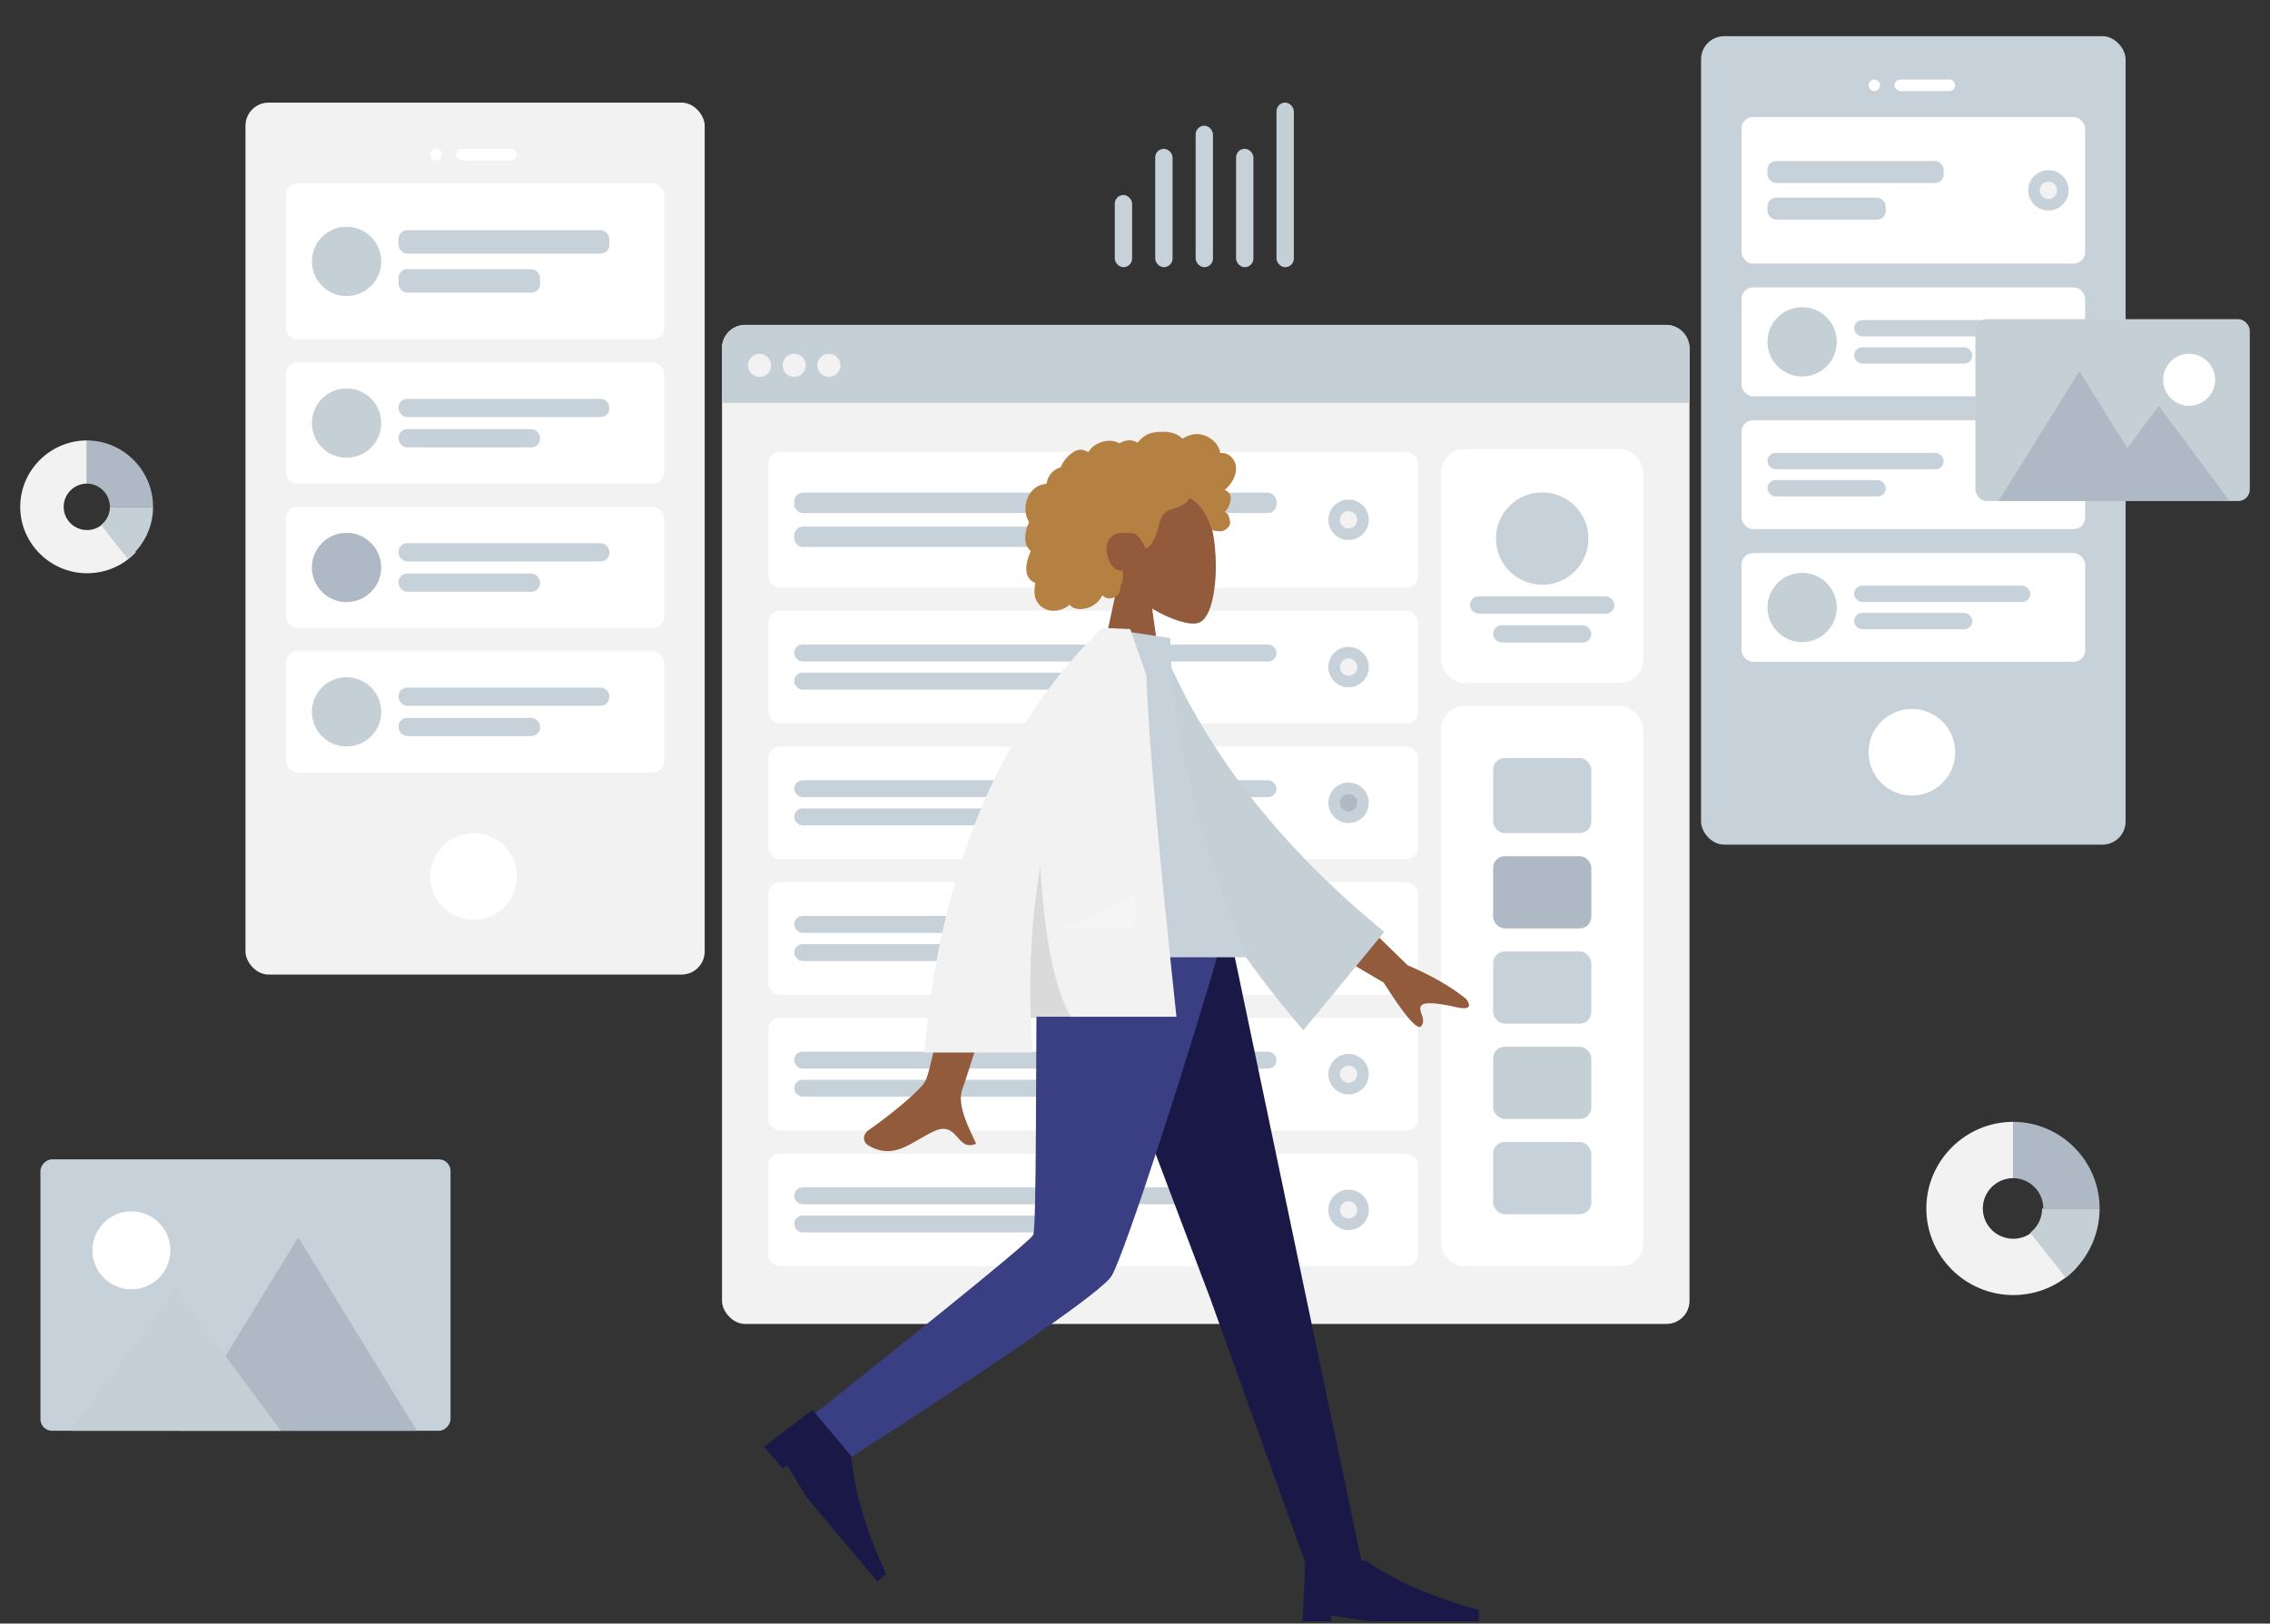 <svg viewBox="131 78.462 786 562.308" xmlns="http://www.w3.org/2000/svg" overflow="visible" xmlns:xlink="http://www.w3.org/1999/xlink" width="786px" height="562.308px"><rect x="131" y="78.462" width="786" height="562.308" fill="#333333" stroke="none"/><g id="Master/Scene/1 Character" stroke="none" stroke-width="1" fill="none" fill-rule="evenodd"><g id="Background" transform="translate(-3, 0) scale(1 1)"><g id="Background/Wireframe 2" stroke="none" stroke-width="1" fill="none" fill-rule="evenodd"><g id="Mobile3" transform="translate(723, 91)"><rect id="Container" fill="#C7D1D9" x="0" y="0" width="147" height="280" rx="8"/><circle id="Touch" fill="#FFF" cx="73" cy="248" r="15"/><g id="Camera" transform="translate(58, 15)" fill="#FFF"><circle id="Lens" cx="2" cy="2" r="2"/><rect id="Sensor" x="9" y="0" width="21" height="4" rx="2"/></g><g id="Rows" transform="translate(14, 28)"><g id="Row"><rect id="Container" fill="#FFF" x="0" y="0" width="119" height="50.765" rx="4"/><g id="Text-Stuff" transform="translate(9, 15.228)" fill="#C7D1D9"><rect id="Label" x="0" y="0" width="61" height="7.614" rx="3"/><rect id="Label" x="0" y="12.69" width="40.945" height="7.614" rx="3"/></g><g id="Check" transform="translate(99.282, 18.38)"><circle id="Background" fill="#C7D1D9" cx="7" cy="7" r="7"/><circle id="Indicator" fill="#F2F2F2" cx="7" cy="7" r="3"/></g></g><g id="Row" transform="translate(0, 59)"><rect id="Background" fill="#FFF" x="0" y="0" width="119" height="37.706" rx="4"/><g id="Text" transform="translate(39, 11.314)" fill="#C7D1D9"><rect id="Name" x="0" y="0" width="61" height="5.657" rx="2.829"/><rect id="Name" x="0" y="9.428" width="40.945" height="5.657" rx="2.829"/></g><circle id="Avatar" fill="#C5CFD6" cx="21" cy="18.857" r="12"/></g><g id="Row" transform="translate(0, 105)"><rect id="Container" fill="#FFF" x="0" y="0" width="119" height="37.706" rx="4"/><g id="Text-Stuff" transform="translate(9, 11.314)" fill="#C7D1D9"><rect id="Label" x="0" y="0" width="61" height="5.657" rx="2.829"/><rect id="Label" x="0" y="9.428" width="40.945" height="5.657" rx="2.829"/></g><g id="Check" transform="translate(99.282, 11.857)"><circle id="Background" fill="#C7D1D9" cx="7" cy="7" r="7"/><circle id="Indicator" fill="#F2F2F2" cx="7" cy="7" r="3"/></g></g><g id="Row" transform="translate(0, 151)"><rect id="Background" fill="#FFF" x="0" y="0" width="119" height="37.706" rx="4"/><g id="Text" transform="translate(39, 11.314)" fill="#C7D1D9"><rect id="Name" x="0" y="0" width="61" height="5.657" rx="2.829"/><rect id="Name" x="0" y="9.428" width="40.945" height="5.657" rx="2.829"/></g><circle id="Avatar" fill="#C5CFD6" cx="21" cy="18.857" r="12"/></g></g></g><g id="Mobile3" transform="translate(219, 114)"><rect id="Container" fill="#F2F2F2" x="0" y="0" width="159" height="302" rx="8"/><circle id="Touch" fill="#FFF" cx="79" cy="268" r="15"/><g id="Camera" transform="translate(64, 16)" fill="#FFF"><circle id="Lens" cx="2" cy="2" r="2"/><rect id="Sensor" x="9" y="0" width="21" height="4" rx="2"/></g><g id="Rows" transform="translate(14, 28)"><g id="Row"><rect id="Background" fill="#FFF" x="0" y="0" width="131" height="54" rx="4"/><g id="Text" transform="translate(39, 16.2)" fill="#C7D1D9"><rect id="Name" x="0" y="0" width="73" height="8.1" rx="3"/><rect id="Name" x="0" y="13.5" width="49" height="8.1" rx="3"/></g><circle id="Avatar" fill="#C5CFD6" cx="21" cy="27" r="12"/></g><g id="Row" transform="translate(0, 62)"><rect id="Background" fill="#FFF" x="0" y="0" width="131" height="42" rx="4"/><g id="Text" transform="translate(39, 12.6)" fill="#C7D1D9"><rect id="Name" x="0" y="0" width="73" height="6.3" rx="3"/><rect id="Name" x="0" y="10.5" width="49" height="6.3" rx="3"/></g><circle id="Avatar" fill="#C5CFD6" cx="21" cy="21" r="12"/></g><g id="Row" transform="translate(0, 112)"><rect id="Background" fill="#FFF" x="0" y="0" width="131" height="42" rx="4"/><g id="Text" transform="translate(39, 12.6)" fill="#C7D1D9"><rect id="Name" x="0" y="0" width="73" height="6.3" rx="3"/><rect id="Name" x="0" y="10.5" width="49" height="6.3" rx="3"/></g><circle id="Avatar" fill="#AFB9C5" cx="21" cy="21" r="12"/></g><g id="Row" transform="translate(0, 162)"><rect id="Background" fill="#FFF" x="0" y="0" width="131" height="42" rx="4"/><g id="Text" transform="translate(39, 12.6)" fill="#C7D1D9"><rect id="Name" x="0" y="0" width="73" height="6.3" rx="3"/><rect id="Name" x="0" y="10.5" width="49" height="6.3" rx="3"/></g><circle id="Avatar" fill="#C5CFD6" cx="21" cy="21" r="12"/></g></g></g><g id="Web" transform="translate(384, 191)"><rect id="Container" fill="#F2F2F2" x="0" y="0" width="335" height="346" rx="8"/><rect id="Background" fill="#FFF" x="249" y="43" width="70" height="81" rx="8"/><g id="Profile-Info" transform="translate(259, 58)" fill="#C7D1D9"><circle id="Avatar" cx="25" cy="16" r="16"/><rect id="Name" x="0" y="36" width="50" height="6" rx="3"/><rect id="Name" x="8" y="46" width="34" height="6" rx="3"/></g><path d="M8,0 L327,0 C331.418,-8.11624501e-16 335,3.582 335,8 L335,27 L335,27 L0,27 L0,8 C-5.41083001e-16,3.582 3.582,8.11624501e-16 8,0 Z" id="Header" fill="#C5CFD6"/><g id="Buttons" transform="translate(9, 10)" fill="#F2F2F2"><circle id="buttons" cx="4" cy="4" r="4"/><circle id="buttons" cx="16" cy="4" r="4"/><circle id="buttons" cx="28" cy="4" r="4"/></g><g id="Components" transform="translate(249, 132)"><rect id="Background" fill="#FFF" x="0" y="0" width="70" height="194" rx="8"/><g id="Rows" transform="translate(18, 18)"><rect id="Data" fill="#C7D1D9" x="0" y="0" width="34" height="26" rx="4"/><rect id="Data" fill="#AFB9C5" x="0" y="34" width="34" height="25" rx="4"/><rect id="Data" fill="#C7D1D9" x="0" y="67" width="34" height="25" rx="4"/><rect id="Data" fill="#C7D1D9" x="0" y="133" width="34" height="25" rx="4"/><rect id="Data" fill="#C5CFD6" x="0" y="100" width="34" height="25" rx="4"/></g></g><g id="Rows" transform="translate(16, 44)"><g id="Row"><rect id="Container" fill="#FFF" x="0" y="0" width="225" height="47" rx="4"/><g id="Text-Stuff" transform="translate(9, 14.1)" fill="#C7D1D9"><rect id="Label" x="0" y="0" width="167" height="7.05" rx="3"/><rect id="Label" x="0" y="11.75" width="112.096" height="7.05" rx="3"/></g><g id="Check" transform="translate(193.954, 16.5)"><circle id="Background" fill="#C7D1D9" cx="7" cy="7" r="7"/><circle id="Indicator" fill="#F2F2F2" cx="7" cy="7" r="3"/></g></g><g id="Row" transform="translate(0, 55)"><rect id="Container" fill="#FFF" x="0" y="0" width="225" height="39" rx="4"/><g id="Text-Stuff" transform="translate(9, 11.7)" fill="#C7D1D9"><rect id="Label" x="0" y="0" width="167" height="5.85" rx="2.925"/><rect id="Label" x="0" y="9.75" width="112.096" height="5.85" rx="2.925"/></g><g id="Check" transform="translate(193.954, 12.5)"><circle id="Background" fill="#C7D1D9" cx="7" cy="7" r="7"/><circle id="Indicator" fill="#F2F2F2" cx="7" cy="7" r="3"/></g></g><g id="Row" transform="translate(0, 102)"><rect id="Container" fill="#FFF" x="0" y="0" width="225" height="39" rx="4"/><g id="Text-Stuff" transform="translate(9, 11.7)" fill="#C7D1D9"><rect id="Label" x="0" y="0" width="167" height="5.85" rx="2.925"/><rect id="Label" x="0" y="9.75" width="112.096" height="5.85" rx="2.925"/></g><g id="Check" transform="translate(193.954, 12.5)"><circle id="Background" fill="#C7D1D9" cx="7" cy="7" r="7"/><circle id="Indicator" fill="#AFB9C5" cx="7" cy="7" r="3"/></g></g><g id="Row" transform="translate(0, 243)"><rect id="Container" fill="#FFF" x="0" y="0" width="225" height="39" rx="4"/><g id="Text-Stuff" transform="translate(9, 11.7)" fill="#C7D1D9"><rect id="Label" x="0" y="0" width="167" height="5.85" rx="2.925"/><rect id="Label" x="0" y="9.75" width="112.096" height="5.85" rx="2.925"/></g><g id="Check" transform="translate(193.954, 12.5)"><circle id="Background" fill="#C7D1D9" cx="7" cy="7" r="7"/><circle id="Indicator" fill="#F2F2F2" cx="7" cy="7" r="3"/></g></g><g id="Row" transform="translate(0, 196)"><rect id="Container" fill="#FFF" x="0" y="0" width="225" height="39" rx="4"/><g id="Text-Stuff" transform="translate(9, 11.7)" fill="#C7D1D9"><rect id="Label" x="0" y="0" width="167" height="5.85" rx="2.925"/><rect id="Label" x="0" y="9.75" width="112.096" height="5.85" rx="2.925"/></g><g id="Check" transform="translate(193.954, 12.5)"><circle id="Background" fill="#C7D1D9" cx="7" cy="7" r="7"/><circle id="Indicator" fill="#F2F2F2" cx="7" cy="7" r="3"/></g></g><g id="Row" transform="translate(0, 149)"><rect id="Container" fill="#FFF" x="0" y="0" width="225" height="39" rx="4"/><g id="Text-Stuff" transform="translate(9, 11.7)" fill="#C7D1D9"><rect id="Label" x="0" y="0" width="167" height="5.85" rx="2.925"/><rect id="Label" x="0" y="9.75" width="112.096" height="5.85" rx="2.925"/></g><g id="Check" transform="translate(193.954, 12.5)"><circle id="Background" fill="#C7D1D9" cx="7" cy="7" r="7"/><circle id="Indicator" fill="#F2F2F2" cx="7" cy="7" r="3"/></g></g></g></g><g id="Graph" transform="translate(520, 114)"><rect id="Value" fill="#C7D1D9" x="0" y="32" width="6" height="25" rx="3"/><rect id="Value" fill="#C7D1D9" x="14" y="16" width="6" height="41" rx="3"/><rect id="Value" fill="#C7D1D9" x="28" y="8" width="6" height="49" rx="3"/><rect id="Value" fill="#C7D1D9" x="42" y="16" width="6" height="41" rx="3"/><rect id="Value" fill="#C5CFD6" x="56" y="0" width="6" height="57" rx="3"/></g><g id="Chart" transform="translate(801, 467)"><path d="M37.766,37.179 C35.845,39.219 33.123,40.5 30.095,40.5 C24.278,40.5 19.562,35.799 19.562,30 C19.562,24.201 24.278,19.5 30.095,19.5 L30.095,0 C13.546,0 0,13.503 0,30 C0,46.497 13.546,60 30.095,60 C38.788,60 46.645,56.334 52,50.502 L37.766,37.179 Z" id="Value" fill="#F2F2F2"/><path d="M30,0 L30,19.5 C35.799,19.5 40.5,24.201 40.5,30 L60,30 C60,13.503 46.497,0 30,0 Z" id="Value" fill="#AFB9C5"/><path d="M40.097,30 C40.097,33.407 38.492,36.435 36,38.391 L48.262,54 C55.399,48.412 60,39.749 60,30 L40.097,30 Z" id="Value" fill="#C5CFD6"/></g><g id="Chart" transform="translate(141, 231)"><path d="M29.051,28.504 C27.573,30.068 25.479,31.05 23.15,31.05 C18.675,31.05 15.048,27.446 15.048,23 C15.048,18.554 18.675,14.95 23.15,14.95 L23.15,0 C10.42,0 0,10.352 0,23 C0,35.648 10.42,46 23.15,46 C29.837,46 35.88,43.189 40,38.718 L29.051,28.504 Z" id="Value" fill="#F2F2F2"/><path d="M23,0 L23,14.95 C27.446,14.95 31.05,18.554 31.05,23 L46,23 C46,10.352 35.648,0 23,0 Z" id="Value" fill="#AFB9C5"/><path d="M31.073,23 C31.073,25.555 29.869,27.827 28,29.293 L37.196,41 C42.55,36.809 46,30.312 46,23 L31.073,23 Z" id="Value" fill="#C5CFD6"/></g><g id="Image" transform="translate(818, 189)"><path d="M48.007,51.986 C48.003,51.996 47.999,52.006 47.993,52.018 C47.999,52.008 48.007,51.968 48.007,51.986" id="Fill-35" fill="#C5CFD6"/><path d="M47.998,52.001 C47.998,52.003 47.996,52.007 47.996,52.011 C47.996,52.001 48.014,51.971 47.998,52.001" id="Fill-37" fill="#C5CFD6"/><path d="M48.067,51.832 C48.053,51.872 48.035,51.91 48.019,51.95 C48.027,51.93 48.035,51.914 48.043,51.894 C47.835,52.414 47.967,52.076 48.067,51.832" id="Fill-39" fill="#C5CFD6"/><path d="M48.022,51.953 C48.014,51.971 48.006,51.991 47.998,52.009 C47.94,52.121 48.022,51.953 48.022,51.953" id="Fill-41" fill="#C5CFD6"/><polygon id="Fill-43" fill="#C5CFD6" points="48 52.001 48 52.001 48 51.999"/><path d="M47.999,52.002 C47.999,52 47.999,52 48.001,51.998 C47.999,52 47.999,52 47.999,52.002" id="Fill-45" fill="#C5CFD6"/><path d="M47.99,52.016 C47.978,52.04 48.046,51.924 47.99,52.016" id="Fill-47" fill="#C5CFD6"/><path d="M47.998,52.002 L48.002,51.998 C48,52 48,52.002 47.998,52.002" id="Fill-49" fill="#C5CFD6"/><rect id="Photo-Background" fill="#C5CFD6" x="0" y="0" width="95" height="63" rx="4"/><polygon id="Mountains" fill="#AFB9C5" points="36 18 8 63 64 63"/><polygon id="Mountains" fill="#AFB9C5" points="63.5 30 39 63 88 63"/><circle id="Sun" fill="#FFF" cx="74" cy="21" r="9"/></g><g id="Image" transform="translate(219, 527) scale(-1, 1) translate(-219, -527) translate(148, 480)"><path d="M71.007,76.986 C71.003,76.996 70.999,77.006 70.993,77.018 C70.999,77.008 71.007,76.968 71.007,76.986" id="Fill-35" fill="#C5CFD6"/><path d="M70.998,77.001 C70.998,77.003 70.996,77.007 70.996,77.011 C70.996,77.001 71.014,76.971 70.998,77.001" id="Fill-37" fill="#C5CFD6"/><path d="M71.067,76.832 C71.053,76.872 71.035,76.91 71.019,76.95 C71.027,76.93 71.035,76.914 71.043,76.894 C70.835,77.414 70.967,77.076 71.067,76.832" id="Fill-39" fill="#C5CFD6"/><path d="M71.022,76.953 C71.014,76.971 71.006,76.991 70.998,77.009 C70.94,77.121 71.022,76.953 71.022,76.953" id="Fill-41" fill="#C5CFD6"/><polygon id="Fill-43" fill="#C5CFD6" points="71 77.001 71 77.001 71 76.999"/><path d="M70.999,77.002 C70.999,77 70.999,77 71.001,76.998 C70.999,77 70.999,77 70.999,77.002" id="Fill-45" fill="#C5CFD6"/><path d="M70.99,77.016 C70.978,77.04 71.046,76.924 70.99,77.016" id="Fill-47" fill="#C5CFD6"/><path d="M70.998,77.002 L71.002,76.998 C71,77 71,77.002 70.998,77.002" id="Fill-49" fill="#C5CFD6"/><rect id="Photo-Background" fill="#C7D1D9" x="0" y="0" width="142" height="94" rx="4"/><polygon id="Mountains" fill="#AFB9C5" points="52.726 27 11.671 94 93.781 94"/><polygon id="Mountains" fill="#C5CFD6" points="95.056 44.946 58.761 94 131.351 94"/><circle id="Sun" fill="#FFF" cx="110.5" cy="31.5" r="13.5"/></g></g></g><g transform="translate(374, 214) scale(1 1)" id="Master/Pose/Standing"><g id="Master/Pose/Standing" stroke="none" stroke-width="1" fill="none" fill-rule="evenodd"><g id="Head/Front" transform="translate(82, 0) scale(1 1)"><g id="Head/Front/Curly" stroke="none" stroke-width="1" fill="none" fill-rule="evenodd"><g id="Head" transform="translate(54, 31)" fill="#915b3c"><path d="M38.143,9.134 C43.938,19.935 43.25,47.333 35.76,49.263 C32.774,50.033 26.411,48.148 19.936,44.245 L24,73 L0,73 L8.262,34.489 C3.654,29.081 0.536,22.453 1.057,15.025 C2.558,-6.375 32.349,-1.667 38.143,9.134 Z" id="SKIN"/></g><path d="M102.776,25.16 C102.279,23.413 100.942,21.918 99.14,21.474 C98.704,21.366 98.252,21.323 97.803,21.341 C97.642,21.347 97.596,21.394 97.521,21.281 C97.465,21.198 97.464,20.993 97.441,20.895 C97.369,20.59 97.28,20.288 97.169,19.994 C96.792,18.992 96.159,18.105 95.395,17.357 C93.967,15.959 92.037,14.994 90.032,14.82 C88.934,14.724 87.845,14.903 86.807,15.26 C86.27,15.444 85.749,15.675 85.242,15.929 C85.089,16.006 84.594,16.381 84.441,16.356 C84.271,16.33 83.931,15.909 83.793,15.803 C82.092,14.498 79.991,13.985 77.872,14 C75.48,14.018 73.177,14.138 71.182,15.596 C70.759,15.904 70.357,16.242 69.974,16.598 C69.772,16.786 69.577,16.98 69.391,17.183 C69.278,17.305 69.169,17.43 69.064,17.558 C68.885,17.776 68.914,17.847 68.663,17.695 C67.703,17.112 66.591,16.839 65.47,16.977 C64.805,17.059 64.157,17.258 63.542,17.521 C63.333,17.611 62.849,17.968 62.626,17.971 C62.404,17.975 61.927,17.644 61.699,17.56 C60.467,17.105 59.14,16.993 57.846,17.203 C56.511,17.42 55.2,17.952 54.069,18.688 C53.525,19.043 53.05,19.435 52.669,19.961 C52.504,20.188 52.356,20.429 52.169,20.64 C52.06,20.763 51.844,20.89 51.785,21.046 C51.82,20.952 50.325,20.376 50.184,20.339 C49.432,20.143 48.667,20.183 47.931,20.425 C46.547,20.88 45.357,21.902 44.379,22.949 C43.877,23.487 43.437,24.081 43.064,24.715 C42.885,25.018 42.721,25.33 42.572,25.649 C42.499,25.803 42.451,25.996 42.356,26.135 C42.232,26.315 42.15,26.318 41.927,26.396 C40.794,26.793 39.762,27.465 38.975,28.372 C38.18,29.29 37.664,30.421 37.448,31.612 C37.435,31.682 37.427,31.972 37.386,32.01 C37.33,32.063 37.102,32.04 37.016,32.05 C36.718,32.085 36.421,32.137 36.129,32.206 C35.59,32.333 35.066,32.521 34.57,32.767 C32.636,33.724 31.253,35.517 30.576,37.536 C29.865,39.655 29.878,42.082 30.727,44.161 C30.864,44.496 31.027,44.822 31.219,45.131 C31.336,45.32 31.374,45.32 31.298,45.519 C31.213,45.74 31.057,45.954 30.956,46.17 C30.626,46.875 30.396,47.622 30.25,48.385 C30.011,49.637 29.892,50.952 30.128,52.214 C30.238,52.799 30.428,53.372 30.719,53.893 C30.868,54.159 31.042,54.412 31.238,54.645 C31.339,54.766 31.447,54.882 31.561,54.993 C31.625,55.056 31.71,55.111 31.765,55.182 C31.899,55.355 31.927,55.213 31.858,55.466 C31.761,55.82 31.542,56.169 31.408,56.514 C31.269,56.869 31.144,57.229 31.03,57.592 C30.798,58.328 30.602,59.077 30.479,59.84 C30.244,61.303 30.285,62.862 30.977,64.205 C31.273,64.779 31.698,65.283 32.213,65.675 C32.465,65.867 32.738,66.032 33.024,66.168 C33.171,66.238 33.359,66.268 33.426,66.41 C33.499,66.563 33.391,66.867 33.367,67.038 C33.154,68.526 33.047,70.089 33.49,71.547 C33.897,72.891 34.794,74.077 35.959,74.862 C38.219,76.385 41.265,76.299 43.639,75.08 C44.258,74.762 44.837,74.367 45.353,73.902 C46.669,75.672 49.375,75.616 51.297,75.112 C53.692,74.483 55.614,72.818 56.721,70.63 C58.235,72.473 61.412,71.875 62.462,69.876 C62.719,69.386 62.871,68.847 62.946,68.301 C62.986,68.014 62.961,67.725 62.99,67.44 C63.028,67.077 63.27,66.725 63.41,66.374 C63.681,65.691 63.849,64.985 63.857,64.249 C63.86,63.864 63.812,63.489 63.775,63.108 C63.742,62.764 63.837,62.444 63.892,62.105 C63.277,62.206 62.529,62.041 61.95,61.863 C61.383,61.688 60.851,61.228 60.45,60.807 C59.519,59.831 58.951,58.551 58.562,57.278 C57.708,54.483 58.058,51.129 60.87,49.595 C62.18,48.88 66.103,48.883 67.663,49.236 C69.304,49.607 71.163,53.226 71.255,53.567 C71.311,53.777 71.283,54.038 71.476,54.178 C71.901,54.486 72.602,53.951 72.916,53.687 C73.457,53.231 73.843,52.624 74.177,52.009 C74.905,50.67 75.492,49.233 75.907,47.766 C76.227,46.636 76.431,45.47 76.849,44.368 C77.265,43.271 77.92,42.291 78.94,41.67 C80.048,40.994 81.319,40.638 82.536,40.214 C83.743,39.793 84.929,39.279 85.864,38.386 C86.07,38.189 86.269,37.981 86.435,37.75 C86.565,37.567 86.695,37.218 86.894,37.102 C87.203,36.922 87.655,37.39 87.923,37.56 C89.243,38.399 90.345,39.568 91.233,40.846 C92.117,42.117 92.842,43.339 93.431,44.758 C93.868,45.811 94.141,47.159 94.909,48.021 C95.252,48.406 97.803,48.639 98.629,48.303 C99.455,47.967 100.381,47.094 100.658,46.547 C100.942,45.987 101.01,45.371 100.889,44.758 C100.817,44.398 100.672,44.061 100.592,43.707 C100.525,43.409 100.464,43.128 100.319,42.855 C100.045,42.339 99.576,41.967 99.01,41.812 C99.599,41.269 100.086,40.62 100.424,39.895 C100.774,39.141 101.072,38.224 101.156,37.396 C101.224,36.724 101.119,36.028 100.751,35.45 C100.365,34.844 99.681,34.449 99.089,34.071 C99.993,33.364 100.767,32.504 101.402,31.552 C102.639,29.701 103.404,27.368 102.776,25.16 Z" id="hair" fill="#b58143"/></g></g><g id="Bottom/Standing" transform="translate(0, 187) scale(1 1)"><g id="Bottom/Standing/Skinny Jeans Walk" stroke="none" stroke-width="1" fill="none" fill-rule="evenodd"><polygon id="Leg" fill="#191847" points="128 0 176.082 127.227 209.783 221 229 221 182.674 9.81437154e-14"/><path d="M116.117,0 C115.594,43.654 115.972,102.427 114.754,105.149 C113.942,106.963 88.691,127.632 39,167.157 L48.905,184 C107.899,145.956 138.905,124.399 141.921,119.331 C146.445,111.728 169.174,41.763 181,0 L116.117,0 Z" id="Leg" fill="#393f82"/><path d="M18.723,205.606 L19.723,184.606 L40.723,184.606 C50.68,191.606 63.68,197.273 79.723,201.606 L79.723,205.606 L41.723,205.606 L28.723,203.606 L28.723,205.606 L18.723,205.606 Z" id="Shoe" fill="#191847" transform="translate(49.223, 195.106) rotate(50) translate(-49.223, -195.106)"/><path d="M208,239 L209,218 L230,218 C239.958,225 252.958,230.667 269,235 L269,239 L231,239 L218,237 L218,239 L208,239 Z" id="Shoe" fill="#191847"/></g></g><g id="Body" transform="translate(22, 82) scale(1 1)"><g id="Body/Jacket" stroke="none" stroke-width="1" fill="none" fill-rule="evenodd"><path d="M68.308,93.02 L89.205,93.102 C76.302,134.756 69.336,156.857 68.308,159.406 C65.994,165.14 70.891,173.874 72.985,178.567 C66.165,181.619 66.891,170.317 58.288,174.319 C50.435,177.973 44.462,184.592 35.389,178.994 C34.274,178.306 33.051,175.715 36.005,173.69 C43.362,168.645 53.965,159.815 55.398,156.908 C57.352,152.945 61.655,131.649 68.308,93.02 L68.308,93.02 Z M194.044,89.123 L222.372,116.758 C230.615,120.273 237.368,124.156 242.633,128.404 C243.817,129.832 245.105,132.568 239.535,131.344 C233.965,130.119 228.051,129.082 227.004,130.894 C225.957,132.705 229.042,135.481 227.107,137.852 C225.817,139.432 221.479,134.405 214.093,122.77 L184.636,105.402 L194.044,89.123 Z" id="SKIN" fill="#915b3c"/><path d="M122.019,9.232 L130.504,7.001 C148.576,42.752 177.415,74.15 217.019,101.195 L192.062,137.565 C151.339,97.686 124.671,55.199 122.019,9.232 Z" id="Coat-Back" fill="#c5cfd6" transform="translate(169.519, 72.283) rotate(5) translate(-169.519, -72.283)"/><path d="M90,114 L167,114 C149.161,70.625 140.241,33.779 140.241,3.461 L117.014,0 C98.76,29.358 93.605,65.505 90,114 Z" id="Shirt" fill="#C7D1D9"/><path d="M118.048,-4.26325641e-14 C119.862,0.062 122.625,0.175 126.338,0.338 L126.338,0.338 L131.95,16.377 C132.544,35.932 136.011,75.342 142.351,134.606 L142.351,134.606 L91.876,134.606 C92.008,138.699 92.227,142.83 92.531,147 L92.531,147 L55,147 C60.614,83.664 81.115,34.664 116.504,1.42108547e-14 L116.504,1.42108547e-14 L116.522,0.017 L116.532,-4.26325641e-14 Z" id="Coat-Front" fill="#f2f2f2"/><path d="M106,135 L91.889,134.999 C91.271,116.643 92.378,99.055 95.21,82.235 C96.647,107.749 100.243,125.337 106,135 Z" id="Shade" fill-opacity=".1" fill="#000"/><polygon id="Light" fill-opacity=".2" fill="#FFF" points="103.111 104 128 92.429 128 104"/></g></g></g></g></g></svg>